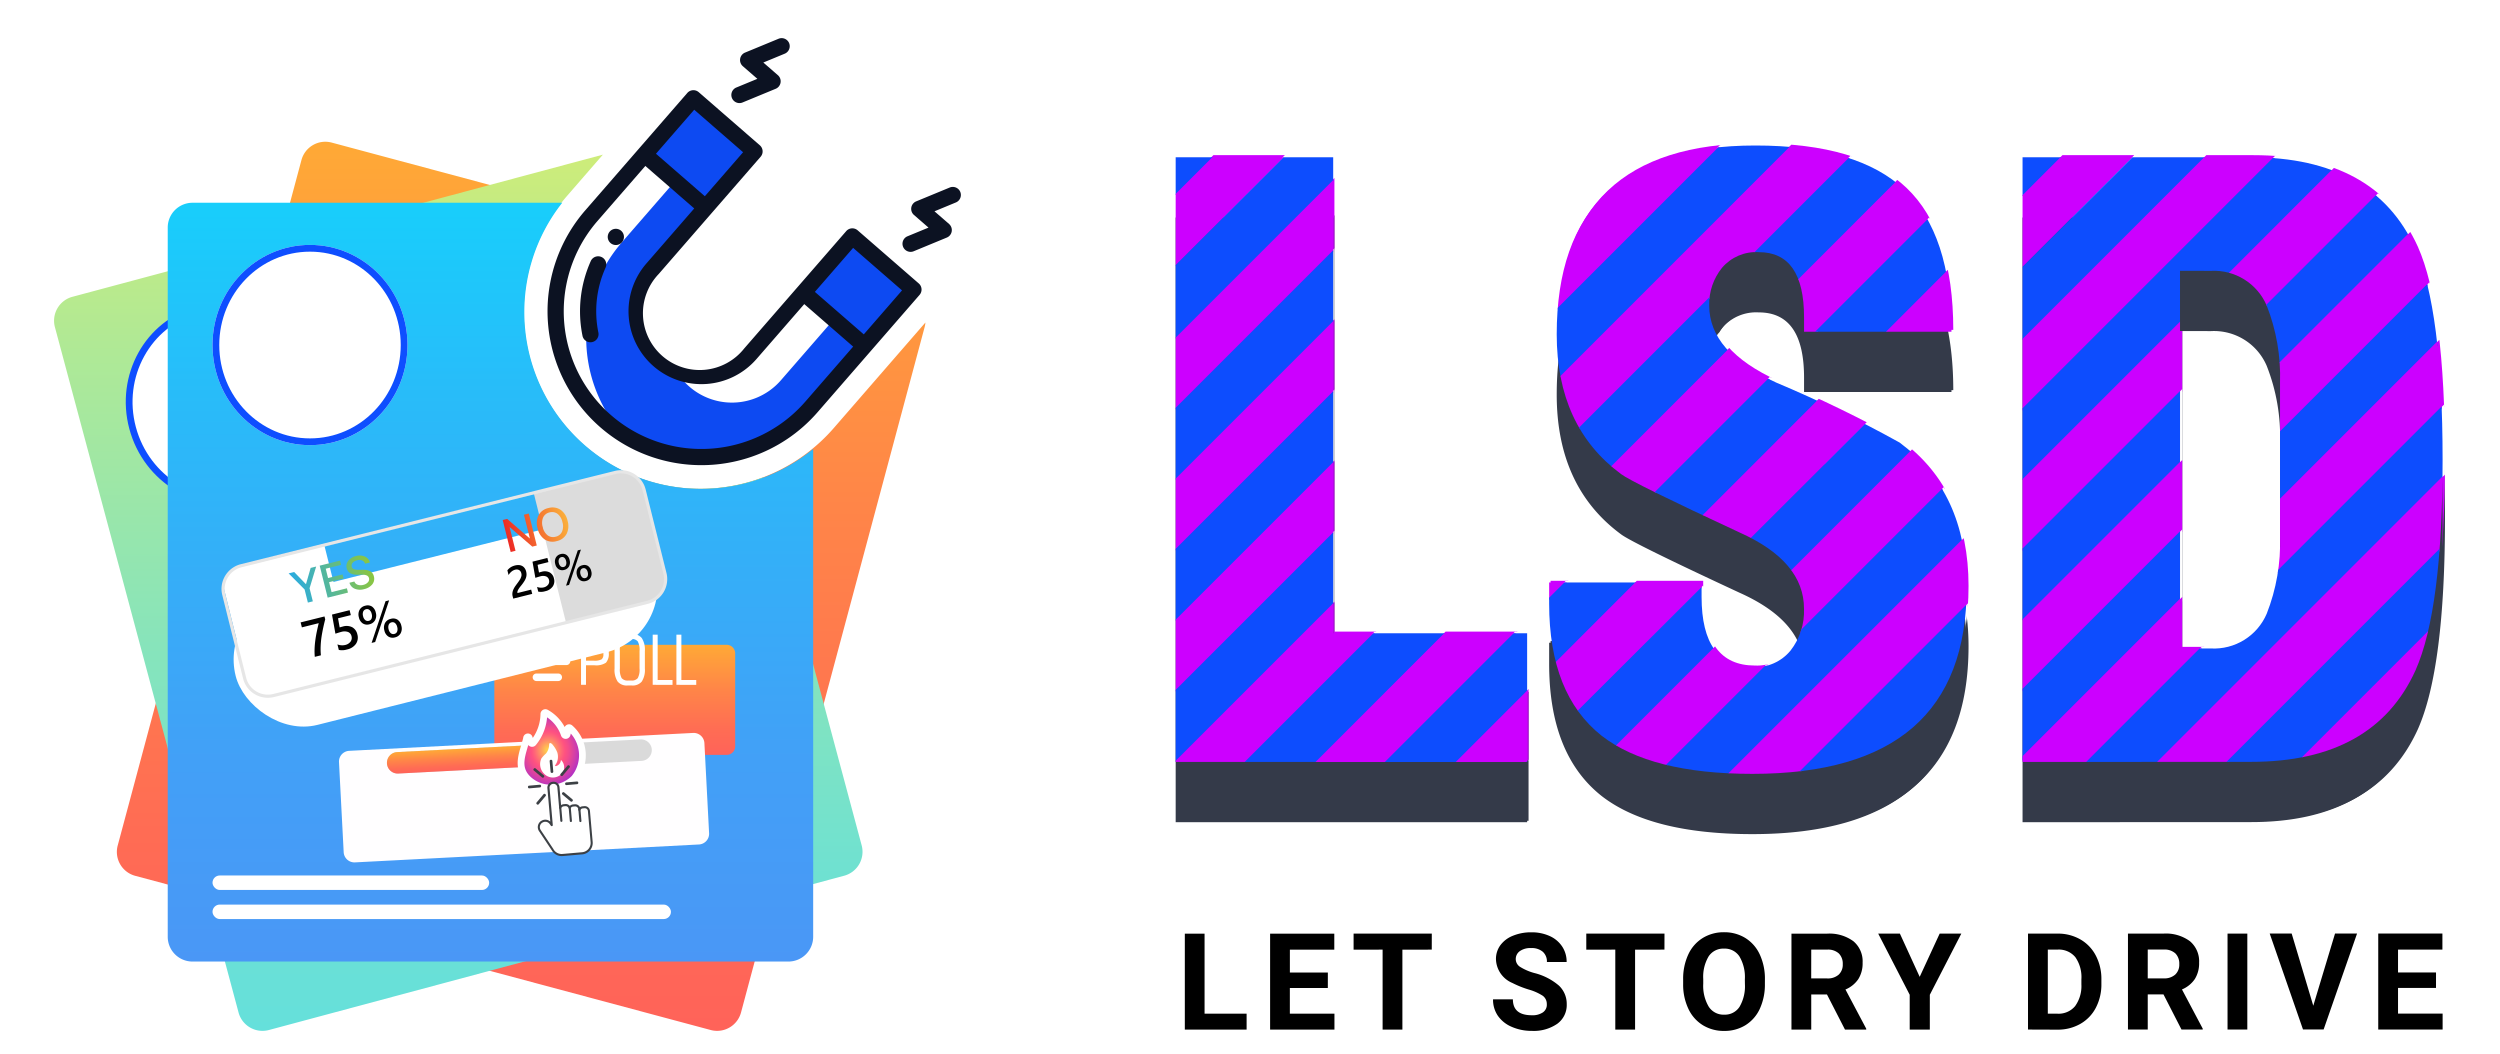 <svg xmlns="http://www.w3.org/2000/svg" xmlns:xlink="http://www.w3.org/1999/xlink" width="185" height="78" viewBox="0 0 185 78">
  <defs>
    <clipPath id="clip-path">
      <path id="Path_856" data-name="Path 856" d="M13.992-185.833v-44.793H25.661v35.257H40.027v9.536ZM71.457-217.7H60.541v-1.066q0-4.831-3.355-4.831a3.315,3.315,0,0,0-2.722,1.161,4.268,4.268,0,0,0-.949,2.792q0,3.45,4.956,5.709a93.374,93.374,0,0,1,9.159,4.454q4.956,3.7,4.956,10.728,0,13.8-15.872,13.8-7.528,0-11.167-2.823-3.89-3.074-3.89-9.787v-1.568H52.95v1.066q0,5.207,3.827,5.207a3.377,3.377,0,0,0,2.76-1.223,4.734,4.734,0,0,0,1-3.105q0-3.513-4.768-5.646-7.967-3.7-8.783-4.329-4.768-3.513-4.768-10.351,0-13.99,14.711-13.99,7.608,0,11.065,3.294T71.457-217.7ZM88.4-222.219v27.98h2.283a4.25,4.25,0,0,0,4.133-2.572,14.316,14.316,0,0,0,.987-5.709v-11.418a14.316,14.316,0,0,0-.987-5.709,4.25,4.25,0,0,0-4.133-2.572ZM76.727-185.833v-44.793H93.665q9.1,0,12.171,6.775,2.007,4.517,2.007,15.621t-2.007,15.621q-3.074,6.775-12.171,6.775Z" transform="translate(-13.992 231.504)" fill="#0c1222"/>
    </clipPath>
    <linearGradient id="linear-gradient" x1="0.5" x2="0.5" y2="1" gradientUnits="objectBoundingBox">
      <stop offset="0" stop-color="#ffa936"/>
      <stop offset="0.411" stop-color="#ff8548"/>
      <stop offset="0.778" stop-color="#ff6c54"/>
      <stop offset="1" stop-color="#ff6359"/>
    </linearGradient>
    <linearGradient id="linear-gradient-2" x1="0.5" x2="0.5" y2="1" gradientUnits="objectBoundingBox">
      <stop offset="0" stop-color="#cdec7a"/>
      <stop offset="0.216" stop-color="#b0e995"/>
      <stop offset="0.561" stop-color="#87e4bb"/>
      <stop offset="0.835" stop-color="#6ee1d2"/>
      <stop offset="1" stop-color="#65e0db"/>
    </linearGradient>
    <linearGradient id="linear-gradient-3" x1="0.5" x2="0.5" y2="1" gradientUnits="objectBoundingBox">
      <stop offset="0" stop-color="#18cefb"/>
      <stop offset="0.297" stop-color="#2bb9f9"/>
      <stop offset="0.734" stop-color="#42a0f7"/>
      <stop offset="1" stop-color="#4a97f6"/>
    </linearGradient>
    <filter id="Path_787" x="21.581" y="32.715" width="47.821" height="38.147" filterUnits="userSpaceOnUse">
      <feOffset dy="3" input="SourceAlpha"/>
      <feGaussianBlur stdDeviation="5" result="blur"/>
      <feFlood flood-opacity="0.161"/>
      <feComposite operator="in" in2="blur"/>
      <feComposite in="SourceGraphic"/>
    </filter>
    <filter id="Rectangle_40" x="1.157" y="22.496" width="63.511" height="47.433" filterUnits="userSpaceOnUse">
      <feOffset dy="3" input="SourceAlpha"/>
      <feGaussianBlur stdDeviation="5" result="blur-2"/>
      <feFlood flood-opacity="0.161"/>
      <feComposite operator="in" in2="blur-2"/>
      <feComposite in="SourceGraphic"/>
    </filter>
    <linearGradient id="linear-gradient-5" y1="0.5" x2="1" y2="0.5" gradientUnits="objectBoundingBox">
      <stop offset="0" stop-color="#29abe2"/>
      <stop offset="1" stop-color="#8cc63f"/>
    </linearGradient>
    <linearGradient id="linear-gradient-6" y1="0.5" x2="1" y2="0.5" gradientUnits="objectBoundingBox">
      <stop offset="0" stop-color="#ed2b24"/>
      <stop offset="1" stop-color="#fbb03b"/>
    </linearGradient>
    <filter id="Path_803" x="9.877" y="39.18" width="57.392" height="39.644" filterUnits="userSpaceOnUse">
      <feOffset dy="3" input="SourceAlpha"/>
      <feGaussianBlur stdDeviation="5" result="blur-3"/>
      <feFlood flood-opacity="0.161"/>
      <feComposite operator="in" in2="blur-3"/>
      <feComposite in="SourceGraphic"/>
    </filter>
    <radialGradient id="radial-gradient" cx="0.5" cy="0.5" r="0.5" gradientUnits="objectBoundingBox">
      <stop offset="0.051" stop-color="#ffcc4d"/>
      <stop offset="0.221" stop-color="#ff9863"/>
      <stop offset="0.403" stop-color="#ff6678"/>
      <stop offset="0.493" stop-color="#ff5280"/>
      <stop offset="0.608" stop-color="#f14c8c"/>
      <stop offset="0.823" stop-color="#cd3cad"/>
      <stop offset="1" stop-color="#aa2dcc"/>
    </radialGradient>
    <clipPath id="clip-path-2">
      <path id="Path_852" data-name="Path 852" d="M13.992-185.881v-44.745H25.648v35.22H40v9.526Zm57.4-31.836h-10.9v-1.065q0-4.826-3.352-4.825a3.311,3.311,0,0,0-2.719,1.159,4.264,4.264,0,0,0-.948,2.789q0,3.447,4.951,5.7a93.277,93.277,0,0,1,9.15,4.449q4.951,3.7,4.951,10.716Q72.525-185,56.669-185q-7.52,0-11.155-2.82-3.885-3.071-3.885-9.776v-1.567h11.28v1.065q0,5.2,3.823,5.2a3.374,3.374,0,0,0,2.757-1.222,4.73,4.73,0,0,0,1-3.1q0-3.509-4.763-5.64-7.959-3.7-8.774-4.324-4.763-3.509-4.763-10.34,0-13.975,14.7-13.975,7.6,0,11.054,3.29T71.4-217.717Zm16.921-4.512v27.95H90.6a4.246,4.246,0,0,0,4.128-2.569,14.3,14.3,0,0,0,.986-5.7v-11.406a14.3,14.3,0,0,0-.986-5.7,4.246,4.246,0,0,0-4.128-2.569ZM76.661-185.881v-44.745H93.581q9.087,0,12.158,6.768,2.005,4.512,2.005,15.6t-2.005,15.6q-3.071,6.768-12.158,6.768Z" transform="translate(-13.992 231.504)" fill="#0c1222"/>
    </clipPath>
    <clipPath id="clip-_185X78">
      <rect width="185" height="78"/>
    </clipPath>
  </defs>
  <g id="_185X78" data-name="185X78" clip-path="url(#clip-_185X78)">
    <g id="Group_297" data-name="Group 297" transform="translate(-14.256 -9.615)">
      <g id="Group_286" data-name="Group 286" transform="translate(101.334 20.219)">
        <path id="Path_849" data-name="Path 849" d="M13.992-185.833v-44.793H25.661v35.257H40.027v9.536ZM71.457-217.7H60.541v-1.066q0-4.831-3.355-4.831a3.315,3.315,0,0,0-2.722,1.161,4.268,4.268,0,0,0-.949,2.792q0,3.45,4.956,5.709a93.374,93.374,0,0,1,9.159,4.454q4.956,3.7,4.956,10.728,0,13.8-15.872,13.8-7.528,0-11.167-2.823-3.89-3.074-3.89-9.787v-1.568H52.95v1.066q0,5.207,3.827,5.207a3.377,3.377,0,0,0,2.76-1.223,4.734,4.734,0,0,0,1-3.105q0-3.513-4.768-5.646-7.967-3.7-8.783-4.329-4.768-3.513-4.768-10.351,0-13.99,14.711-13.99,7.608,0,11.065,3.294T71.457-217.7ZM88.4-222.219v27.98h2.283a4.25,4.25,0,0,0,4.133-2.572,14.316,14.316,0,0,0,.987-5.709v-11.418a14.316,14.316,0,0,0-.987-5.709,4.25,4.25,0,0,0-4.133-2.572ZM76.727-185.833v-44.793H93.665q9.1,0,12.171,6.775,2.007,4.517,2.007,15.621t-2.007,15.621q-3.074,6.775-12.171,6.775Z" transform="translate(-13.992 235.968)" fill="#343a49"/>
        <g id="Group_296" data-name="Group 296" transform="translate(0)">
          <g id="Mask_Group_5" data-name="Mask Group 5" transform="translate(0)" clip-path="url(#clip-path)">
            <rect id="Rectangle_83" data-name="Rectangle 83" width="154.42" height="3.764" transform="translate(-51.585 39.279) rotate(-45)" fill="#0d4dfe"/>
            <rect id="Rectangle_84" data-name="Rectangle 84" width="154.42" height="3.764" transform="translate(-48.96 41.903) rotate(-45)" fill="#c0f"/>
            <rect id="Rectangle_85" data-name="Rectangle 85" width="154.42" height="3.764" transform="translate(-46.262 44.602) rotate(-45)" fill="#fff"/>
            <rect id="Rectangle_86" data-name="Rectangle 86" width="154.42" height="3.764" transform="translate(-43.637 47.226) rotate(-45)" fill="#c0f"/>
            <path id="Path_854" data-name="Path 854" d="M0,0,154.559.139V3.9H.139Z" transform="translate(-41.136 49.925) rotate(-45)" fill="#fff"/>
            <rect id="Rectangle_87" data-name="Rectangle 87" width="154.42" height="3.764" transform="translate(-38.314 52.549) rotate(-45)" fill="#c0f"/>
            <rect id="Rectangle_88" data-name="Rectangle 88" width="154.42" height="3.764" transform="translate(-35.813 55.248) rotate(-45)" fill="#fff"/>
            <rect id="Rectangle_89" data-name="Rectangle 89" width="154.42" height="3.764" transform="translate(-33.188 57.872) rotate(-45)" fill="#c0f"/>
            <rect id="Rectangle_90" data-name="Rectangle 90" width="154.42" height="3.764" transform="translate(-30.687 60.571) rotate(-45)" fill="#fff"/>
            <rect id="Rectangle_91" data-name="Rectangle 91" width="154.42" height="3.764" transform="translate(-28.063 63.195) rotate(-45)" fill="#c0f"/>
            <rect id="Rectangle_92" data-name="Rectangle 92" width="154.42" height="3.764" transform="translate(-25.562 65.894) rotate(-45)" fill="#fff"/>
            <rect id="Rectangle_93" data-name="Rectangle 93" width="154.42" height="3.764" transform="translate(-22.937 68.518) rotate(-45)" fill="#c0f"/>
            <rect id="Rectangle_94" data-name="Rectangle 94" width="154.42" height="3.764" transform="translate(-20.436 71.217) rotate(-45)" fill="#fff"/>
            <rect id="Rectangle_95" data-name="Rectangle 95" width="154.42" height="3.764" transform="translate(-17.811 73.841) rotate(-45)" fill="#c0f"/>
            <rect id="Rectangle_96" data-name="Rectangle 96" width="154.42" height="3.764" transform="translate(-15.37 76.54) rotate(-45)" fill="#fff"/>
            <rect id="Rectangle_97" data-name="Rectangle 97" width="154.42" height="3.764" transform="translate(-12.745 79.164) rotate(-45)" fill="#c0f"/>
            <path id="Path_855" data-name="Path 855" d="M0,0,154.6.182V3.945H.182Z" transform="translate(-10.303 81.863) rotate(-45)" fill="#fff"/>
            <rect id="Rectangle_98" data-name="Rectangle 98" width="154.42" height="3.764" transform="translate(-7.422 84.487) rotate(-45)" fill="#c0f"/>
            <rect id="Rectangle_99" data-name="Rectangle 99" width="154.42" height="3.764" transform="translate(-4.981 87.186) rotate(-45)" fill="#fff"/>
            <rect id="Rectangle_100" data-name="Rectangle 100" width="154.42" height="3.764" transform="translate(-2.356 89.81) rotate(-45)" fill="#c0f"/>
            <rect id="Rectangle_101" data-name="Rectangle 101" width="154.42" height="3.764" transform="translate(-0.171 92.765) rotate(-45)" fill="#fff"/>
            <rect id="Rectangle_102" data-name="Rectangle 102" width="154.42" height="3.764" transform="translate(2.711 95.133) rotate(-45)" fill="#c0f"/>
            <rect id="Rectangle_103" data-name="Rectangle 103" width="154.42" height="3.764" transform="translate(5.152 97.831) rotate(-45)" fill="#fff"/>
            <rect id="Rectangle_104" data-name="Rectangle 104" width="154.42" height="3.764" transform="translate(7.52 100.456) rotate(-45)" fill="#c0f"/>
            <rect id="Rectangle_105" data-name="Rectangle 105" width="154.42" height="3.764" transform="translate(9.961 103.154) rotate(-45)" fill="#fff"/>
            <rect id="Rectangle_106" data-name="Rectangle 106" width="154.42" height="3.764" transform="translate(12.586 105.779) rotate(-45)" fill="#c0f"/>
            <rect id="Rectangle_107" data-name="Rectangle 107" width="154.42" height="3.764" transform="translate(-62.231 28.633) rotate(-45)" fill="#0d4dfe"/>
            <rect id="Rectangle_108" data-name="Rectangle 108" width="154.42" height="3.764" transform="translate(-59.606 31.257) rotate(-45)" fill="#c0f"/>
            <rect id="Rectangle_109" data-name="Rectangle 109" width="154.42" height="3.764" transform="translate(-56.908 33.956) rotate(-45)" fill="#0d4dfe"/>
            <rect id="Rectangle_110" data-name="Rectangle 110" width="154.42" height="3.764" transform="translate(-54.283 36.58) rotate(-45)" fill="#c0f"/>
            <rect id="Rectangle_111" data-name="Rectangle 111" width="154.42" height="3.764" transform="translate(15.028 108.477) rotate(-45)" fill="#fff"/>
            <rect id="Rectangle_112" data-name="Rectangle 112" width="154.42" height="3.764" transform="translate(17.652 111.102) rotate(-45)" fill="#c0f"/>
            <rect id="Rectangle_113" data-name="Rectangle 113" width="154.42" height="3.764" transform="translate(20.094 113.8) rotate(-45)" fill="#0d4dfe"/>
            <rect id="Rectangle_114" data-name="Rectangle 114" width="154.42" height="3.764" transform="translate(22.719 116.425) rotate(-45)" fill="#c0f"/>
            <rect id="Rectangle_115" data-name="Rectangle 115" width="154.42" height="3.764" transform="translate(25.417 119.123) rotate(-45)" fill="#0d4dfe"/>
            <rect id="Rectangle_116" data-name="Rectangle 116" width="154.42" height="3.764" transform="translate(28.042 121.748) rotate(-45)" fill="#c0f"/>
            <rect id="Rectangle_117" data-name="Rectangle 117" width="154.42" height="3.764" transform="translate(30.74 124.446) rotate(-45)" fill="#0d4dfe"/>
            <rect id="Rectangle_118" data-name="Rectangle 118" width="154.42" height="3.764" transform="translate(33.365 127.071) rotate(-45)" fill="#c0f"/>
          </g>
          <path id="Path_857" data-name="Path 857" d="M4-22.8H7.116v1.177H2.539V-28.73H4Zm9.131-1.9H10.322v1.9h3.3v1.177H8.856V-28.73h4.757v1.187H10.322v1.695h2.813Zm7.7-2.843H18.656v5.925H17.191v-5.925H15.042V-28.73h5.793Zm8.522,4.059a.752.752,0,0,0-.293-.637,3.844,3.844,0,0,0-1.055-.469,7.479,7.479,0,0,1-1.206-.486A1.971,1.971,0,0,1,25.59-26.84a1.717,1.717,0,0,1,.325-1.028,2.119,2.119,0,0,1,.933-.706,3.512,3.512,0,0,1,1.365-.254,3.2,3.2,0,0,1,1.358.276,2.162,2.162,0,0,1,.926.779,2.039,2.039,0,0,1,.33,1.143H29.361a.959.959,0,0,0-.308-.76,1.265,1.265,0,0,0-.865-.271,1.351,1.351,0,0,0-.835.227.716.716,0,0,0-.3.6.686.686,0,0,0,.349.581,3.946,3.946,0,0,0,1.028.44,4.443,4.443,0,0,1,1.822.933,1.858,1.858,0,0,1,.571,1.387,1.711,1.711,0,0,1-.7,1.448,3.058,3.058,0,0,1-1.881.525,3.631,3.631,0,0,1-1.495-.3,2.365,2.365,0,0,1-1.028-.823,2.108,2.108,0,0,1-.354-1.211h1.47q0,1.177,1.407,1.177a1.368,1.368,0,0,0,.816-.212A.691.691,0,0,0,29.356-23.485Zm8.715-4.059H35.893v5.925H34.428v-5.925H32.279V-28.73h5.793Zm7.441,2.53a4.293,4.293,0,0,1-.371,1.841,2.8,2.8,0,0,1-1.062,1.221,2.939,2.939,0,0,1-1.585.43,2.959,2.959,0,0,1-1.578-.425,2.823,2.823,0,0,1-1.075-1.214,4.17,4.17,0,0,1-.386-1.815v-.352a4.271,4.271,0,0,1,.379-1.849A2.819,2.819,0,0,1,40.9-28.4a2.942,2.942,0,0,1,1.58-.427,2.942,2.942,0,0,1,1.58.427,2.818,2.818,0,0,1,1.07,1.226,4.259,4.259,0,0,1,.379,1.844Zm-1.485-.322a2.993,2.993,0,0,0-.4-1.7,1.305,1.305,0,0,0-1.143-.581,1.306,1.306,0,0,0-1.138.574,2.959,2.959,0,0,0-.405,1.683v.347a3.03,3.03,0,0,0,.4,1.69,1.3,1.3,0,0,0,1.153.6,1.29,1.29,0,0,0,1.133-.579,3.013,3.013,0,0,0,.4-1.688Zm6.083,1.114H48.943v2.6H47.477V-28.73H50.12a2.987,2.987,0,0,1,1.944.562,1.939,1.939,0,0,1,.684,1.587,2.188,2.188,0,0,1-.315,1.214,2.149,2.149,0,0,1-.955.774l1.539,2.906v.068H51.444Zm-1.167-1.187h1.182a1.21,1.21,0,0,0,.855-.281,1,1,0,0,0,.3-.774A1.075,1.075,0,0,0,51-27.255a1.187,1.187,0,0,0-.877-.288H48.943Zm8.037-.117,1.48-3.2h1.6L57.727-24.2v2.579h-1.49V-24.2L53.9-28.73h1.607ZM65-21.619V-28.73h2.188a3.323,3.323,0,0,1,1.678.423,2.946,2.946,0,0,1,1.155,1.2,3.706,3.706,0,0,1,.415,1.771v.327a3.717,3.717,0,0,1-.408,1.763,2.921,2.921,0,0,1-1.15,1.2,3.348,3.348,0,0,1-1.675.43Zm1.465-5.925V-22.8h.708a1.591,1.591,0,0,0,1.314-.562,2.538,2.538,0,0,0,.464-1.607v-.376a2.579,2.579,0,0,0-.449-1.644,1.586,1.586,0,0,0-1.314-.559Zm8.569,3.321H73.87v2.6H72.4V-28.73h2.642a2.987,2.987,0,0,1,1.944.562,1.939,1.939,0,0,1,.684,1.587,2.188,2.188,0,0,1-.315,1.214,2.149,2.149,0,0,1-.955.774l1.539,2.906v.068H76.37ZM73.87-25.409h1.182a1.21,1.21,0,0,0,.855-.281,1,1,0,0,0,.3-.774,1.075,1.075,0,0,0-.286-.791,1.188,1.188,0,0,0-.877-.288H73.87Zm7.377,3.79H79.781V-28.73h1.465Zm4.886-1.763,1.612-5.348h1.631L86.9-21.619H85.371L82.9-28.73h1.627ZM95.224-24.7H92.411v1.9h3.3v1.177H90.945V-28.73H95.7v1.187H92.411v1.695h2.813Z" transform="translate(-2.539 87.112)" fill="#fff"/>
        </g>
      </g>
      <g id="Group_294" data-name="Group 294" transform="translate(18.256 10.615)">
        <g id="Group_288" data-name="Group 288" transform="translate(0 0)">
          <path id="Subtraction_9" data-name="Subtraction 9" d="M44.415,65.794a1.839,1.839,0,0,1-.475-.063L1.358,54.322a1.832,1.832,0,0,1-1.3-2.243L13.654,1.358A1.83,1.83,0,0,1,15.9.063L32.826,4.6A13.112,13.112,0,0,0,34.6,22.48l.006.005h0a13.052,13.052,0,0,0,8.563,3.2h0a13.073,13.073,0,0,0,9.879-4.5l6.781-7.809a1.852,1.852,0,0,1-.058.337L46.183,64.436A1.834,1.834,0,0,1,44.415,65.794Z" transform="translate(4.652 9.49)" fill="url(#linear-gradient)"/>
          <g id="Ellipse_2" data-name="Ellipse 2" transform="matrix(0.966, 0.259, -0.259, 0.966, 21.235, 12.935)" fill="#fff" stroke="#0e4eff" stroke-width="3">
            <ellipse cx="7.162" cy="7.443" rx="7.162" ry="7.443" stroke="none"/>
            <ellipse cx="7.162" cy="7.443" rx="5.662" ry="5.943" fill="none"/>
          </g>
          <rect id="Rectangle_2" data-name="Rectangle 2" width="20.503" height="1.966" rx="0.983" transform="matrix(0.966, 0.259, -0.259, 0.966, 10.331, 53.629)" fill="#e1e1e1"/>
          <rect id="Rectangle_3" data-name="Rectangle 3" width="33.985" height="1.966" rx="0.983" transform="matrix(0.966, 0.259, -0.259, 0.966, 9.386, 57.156)" fill="#e1e1e1"/>
          <path id="Subtraction_7" data-name="Subtraction 7" d="M15.421,64.84h0a1.833,1.833,0,0,1-1.768-1.358L.063,12.762a1.834,1.834,0,0,1,1.3-2.244L40.613,0,37.962,3.053a13.12,13.12,0,0,0,1.29,18.473l0,0,0,0h0a13.051,13.051,0,0,0,8.563,3.2h0a13.1,13.1,0,0,0,4.65-.849l7.3,27.241a1.834,1.834,0,0,1-1.3,2.243L15.9,64.777A1.839,1.839,0,0,1,15.421,64.84Z" transform="translate(0 10.444)" fill="url(#linear-gradient-2)"/>
          <g id="Path_861" data-name="Path 861" transform="matrix(0.966, -0.259, 0.259, 0.966, 3.644, 23.548)" fill="#fff">
            <path d="M 7.162 14.636 C 3.351 14.636 0.25 11.409 0.25 7.443 C 0.25 3.477 3.351 0.25 7.162 0.25 C 10.973 0.25 14.074 3.477 14.074 7.443 C 14.074 11.409 10.973 14.636 7.162 14.636 Z" stroke="none"/>
            <path d="M 7.162 0.5 C 3.489 0.5 0.5 3.615 0.5 7.443 C 0.5 11.271 3.489 14.386 7.162 14.386 C 10.836 14.386 13.824 11.271 13.824 7.443 C 13.824 3.615 10.836 0.5 7.162 0.5 M 7.162 4.76837158203125e-06 C 11.118 4.76837158203125e-06 14.324 3.332 14.324 7.443 C 14.324 11.554 11.118 14.886 7.162 14.886 C 3.207 14.886 -3.814697265625e-06 11.554 -3.814697265625e-06 7.443 C -3.814697265625e-06 3.332 3.207 4.76837158203125e-06 7.162 4.76837158203125e-06 Z" stroke="none" fill="#0e4eff"/>
          </g>
          <rect id="Rectangle_2-2" data-name="Rectangle 2" width="20.503" height="1.966" rx="0.983" transform="matrix(0.966, -0.259, 0.259, 0.966, 14.548, 64.243)" fill="#e1e1e1"/>
          <rect id="Rectangle_3-2" data-name="Rectangle 3" width="33.985" height="1.966" rx="0.983" transform="matrix(0.966, -0.259, 0.259, 0.966, 15.493, 67.77)" fill="#e1e1e1"/>
          <path id="Subtraction_8" data-name="Subtraction 8" d="M45.935,56.151H1.832A1.834,1.834,0,0,1,0,54.319V1.832A1.834,1.834,0,0,1,1.832,0H29.193a13.076,13.076,0,0,0,1.7,17.968h0a13.1,13.1,0,0,0,16.87.249v36.1A1.834,1.834,0,0,1,45.935,56.151Z" transform="translate(8.412 14.004)" fill="url(#linear-gradient-3)"/>
          <g id="Ellipse_2-2" data-name="Ellipse 2" transform="translate(11.726 17.123)" fill="#fff" stroke="#0e4eff" stroke-width="0.5">
            <ellipse cx="7.214" cy="7.409" rx="7.214" ry="7.409" stroke="none"/>
            <ellipse cx="7.214" cy="7.409" rx="6.964" ry="7.159" fill="none"/>
          </g>
          <rect id="Rectangle_2-3" data-name="Rectangle 2" width="20.472" height="1.071" rx="0.535" transform="translate(11.726 63.786)" fill="#fff"/>
          <rect id="Rectangle_3-3" data-name="Rectangle 3" width="33.924" height="1.071" rx="0.535" transform="translate(11.726 65.939)" fill="#fff"/>
          <g id="magnet" transform="translate(51.972 0) rotate(41)">
            <path id="Path_1" data-name="Path 1" d="M9.29,16.677A10.79,10.79,0,0,0,18.579,5.993V0h-3V5.993A4.795,4.795,0,0,1,9.29,10.548,4.795,4.795,0,0,1,3,5.993V0H0V5.993A10.79,10.79,0,0,0,9.29,16.677Z" transform="translate(3.596 13.305)" fill="#0d4af2"/>
            <g id="Group_4" data-name="Group 4" transform="translate(0.662 7.786)">
              <rect id="Rectangle_4" data-name="Rectangle 4" width="5.85" height="5.607" transform="translate(15.601 0)" fill="#0d4af2"/>
              <rect id="Rectangle_5" data-name="Rectangle 5" width="5.85" height="5.607" transform="translate(0 0)" fill="#0d4af2"/>
            </g>
            <path id="Path_2" data-name="Path 2" d="M1.2.6a.6.6,0,1,0-.6.6A.6.6,0,0,0,1.2.6Z" transform="translate(2.397 18.699)" fill="#0c1222"/>
            <path id="Path_3" data-name="Path 3" d="M0,.6V12.106a11.387,11.387,0,0,0,22.774,0V.6a.6.6,0,0,0-.6-.6H16.182a.6.6,0,0,0-.6.6V12.106a4.2,4.2,0,1,1-8.391,0V.6a.6.6,0,0,0-.6-.6H.6A.6.6,0,0,0,0,.6ZM21.576,5.514H16.781V1.2h4.795ZM11.387,17.5a5.4,5.4,0,0,0,5.394-5.394V6.712h4.795v5.394a10.188,10.188,0,0,1-20.377,0V6.712H5.993v5.394A5.392,5.392,0,0,0,11.387,17.5ZM5.993,1.2V5.514H1.2V1.2Z" transform="translate(0 7.192)" fill="#0c1222"/>
            <path id="Path_4" data-name="Path 4" d="M1.174.43a.6.6,0,0,0-1.15.34,9.073,9.073,0,0,0,3.2,4.619.6.6,0,0,0,.725-.954A7.866,7.866,0,0,1,1.174.43Z" transform="translate(2.739 21.072)" fill="#0c1222"/>
            <path id="Path_5" data-name="Path 5" d="M2.066.063a.6.6,0,0,0-.8.268l-1.2,2.4A.6.6,0,0,0,.6,3.6H2.027l-.765,1.53a.6.6,0,0,0,1.072.536l1.2-2.4A.6.6,0,0,0,3,2.4H1.569L2.334.868A.6.6,0,0,0,2.066.063Z" transform="translate(1.199 0)" fill="#0c1222"/>
            <path id="Path_6" data-name="Path 6" d="M2.066.063a.6.6,0,0,0-.8.268l-1.2,2.4A.6.6,0,0,0,.6,3.6H2.027l-.765,1.53a.6.6,0,0,0,1.072.536l1.2-2.4A.6.6,0,0,0,3,2.4H1.569L2.334.868A.6.6,0,0,0,2.066.063Z" transform="translate(17.98 0)" fill="#0c1222"/>
          </g>
        </g>
        <g id="Group_289" data-name="Group 289" transform="translate(32.581 43.715)">
          <g transform="matrix(1, 0, 0, 1, -36.58, -44.71)" filter="url(#Path_787)">
            <path id="Path_787-2" data-name="Path 787" d="M110.1,679.807H93.543a.635.635,0,0,1-.633-.633v-6.881a.635.635,0,0,1,.633-.633H110.1a.635.635,0,0,1,.633.633v6.881A.634.634,0,0,1,110.1,679.807Z" transform="translate(-56.33 -626.95)" fill="url(#linear-gradient)"/>
          </g>
          <path id="Path_788" data-name="Path 788" d="M141.9,720.593a.983.983,0,0,1-.208.728,1.309,1.309,0,0,1-.848.192h-.63v1.445h-.368v-3.713h1a1.3,1.3,0,0,1,.848.194.986.986,0,0,1,.208.729Zm-1.11-1h-.575v1.578h.575a1.084,1.084,0,0,0,.581-.1.453.453,0,0,0,.129-.375v-.635a.456.456,0,0,0-.122-.37A1.1,1.1,0,0,0,140.793,719.592Zm2.818-.393a.87.87,0,0,1,.735.3,1.6,1.6,0,0,1,.228.965v1.29a1.582,1.582,0,0,1-.228.96.873.873,0,0,1-.735.293h-.318a.873.873,0,0,1-.737-.293,1.589,1.589,0,0,1-.226-.96v-1.29a1.607,1.607,0,0,1,.226-.965.87.87,0,0,1,.737-.3Zm-.047.368h-.225a.567.567,0,0,0-.484.179,1.319,1.319,0,0,0-.131.714v1.29a1.311,1.311,0,0,0,.131.711.565.565,0,0,0,.484.179h.225a.567.567,0,0,0,.484-.179,1.311,1.311,0,0,0,.131-.711v-1.29a1.32,1.32,0,0,0-.131-.714A.567.567,0,0,0,143.563,719.568Zm1.588,3.391v-3.713h.368V722.6h1.1v.363Zm1.755,0v-3.713h.368V722.6h1.1v.363Zm-10.358-.28h1.615a.278.278,0,0,0,0-.556h-1.615a.278.278,0,0,0,0,.556Zm1.112-2.852h-1.113a.278.278,0,1,0,0,.556h1.113a.278.278,0,1,0,0-.556Zm1.113,1.113h-2.225a.278.278,0,1,0,0,.556h2.225a.278.278,0,1,0,0-.556Z" transform="translate(-133.431 -716.997)" fill="#fff"/>
        </g>
        <g id="Group_290" data-name="Group 290" transform="translate(11.992 41.205) rotate(-14)">
          <g transform="matrix(0.97, 0.24, -0.24, 0.97, -5.31, -44.82)" filter="url(#Rectangle_40)">
            <rect id="Rectangle_40-2" data-name="Rectangle 40" width="32.049" height="9.976" rx="4.988" transform="translate(16.16 42.25) rotate(-14)" fill="#fff"/>
          </g>
          <g id="Group_266" data-name="Group 266" transform="translate(0 0)">
            <path id="Path_826" data-name="Path 826" d="M7.984,0V9.9H1.647A1.766,1.766,0,0,1,0,8.768V1.132A1.767,1.767,0,0,1,1.647,0H7.984Z" transform="translate(0.236 0.117)" fill="#fff"/>
            <path id="Path_827" data-name="Path 827" d="M7.984,1.766V8.134A1.766,1.766,0,0,1,6.219,9.9H0V0H6.219A1.766,1.766,0,0,1,7.984,1.766Z" transform="translate(24.189 0.117)" fill="#dcdcdc"/>
            <path id="Path_828" data-name="Path 828" d="M30.407,10.135H1.883A1.9,1.9,0,0,1,.126,8.928,1.857,1.857,0,0,1,0,8.252V1.883a1.861,1.861,0,0,1,.126-.677A1.894,1.894,0,0,1,1.883,0H30.407A1.885,1.885,0,0,1,32.29,1.883V8.252A1.885,1.885,0,0,1,30.407,10.135ZM1.883.235A1.658,1.658,0,0,0,.345,1.291a1.625,1.625,0,0,0-.11.592V8.251a1.628,1.628,0,0,0,.11.591A1.657,1.657,0,0,0,1.883,9.9H30.407a1.649,1.649,0,0,0,1.647-1.647V1.883A1.649,1.649,0,0,0,30.407.236H1.883Z" transform="translate(0 0)" fill="#e6e6e6"/>
            <g id="Group_262" data-name="Group 262" transform="translate(5.137 5.211)">
              <g id="Group_261" data-name="Group 261" transform="translate(0 0)">
                <path id="Path_863" data-name="Path 863" d="M1.82.26Q1.649.574,1.5.881T1.222,1.5q-.124.31-.215.624a4.944,4.944,0,0,0-.141.643H.4a4.691,4.691,0,0,1,.13-.584q.085-.292.2-.583t.256-.586q.142-.295.3-.595H0V.04H1.82ZM2.248,2.7V2.278a.964.964,0,0,0,.543.181.673.673,0,0,0,.447-.142.467.467,0,0,0,.169-.377.426.426,0,0,0-.172-.361.809.809,0,0,0-.493-.129q-.11,0-.447.023L2.392.04H3.734V.416H2.759L2.713,1.1q.131-.008.238-.008a.941.941,0,0,1,.67.222.794.794,0,0,1,.237.608.831.831,0,0,1-.271.649,1.07,1.07,0,0,1-.744.244A1.231,1.231,0,0,1,2.248,2.7ZM4.9,1.408a.6.6,0,0,1-.46-.185A.7.7,0,0,1,4.273.728.751.751,0,0,1,4.455.195.636.636,0,0,1,4.944,0a.594.594,0,0,1,.463.181.726.726,0,0,1,.164.507.735.735,0,0,1-.184.523A.631.631,0,0,1,4.9,1.408ZM4.931.266a.292.292,0,0,0-.246.12.535.535,0,0,0-.09.329.51.51,0,0,0,.088.319.29.29,0,0,0,.242.114.283.283,0,0,0,.241-.119A.547.547,0,0,0,5.254.7.518.518,0,0,0,5.167.38.281.281,0,0,0,4.931.266ZM6.749.04,5,2.784H4.729L6.475.04ZM6.5,2.806a.6.6,0,0,1-.46-.185.7.7,0,0,1-.171-.495.751.751,0,0,1,.181-.533A.636.636,0,0,1,6.544,1.4a.594.594,0,0,1,.463.181.726.726,0,0,1,.164.507.735.735,0,0,1-.184.523A.631.631,0,0,1,6.5,2.806ZM6.53,1.664a.292.292,0,0,0-.246.12.535.535,0,0,0-.09.329.51.51,0,0,0,.088.319.29.29,0,0,0,.242.114.283.283,0,0,0,.241-.119.547.547,0,0,0,.087-.33.518.518,0,0,0-.086-.319A.281.281,0,0,0,6.53,1.664Z" transform="translate(0)"/>
              </g>
            </g>
            <g id="Group_264" data-name="Group 264" transform="translate(20.827 5.002)">
              <g id="Group_263" data-name="Group 263" transform="translate(0 0)">
                <path id="Path_862" data-name="Path 862" d="M1.449,2.347H0V2.169a.671.671,0,0,1,.031-.205.831.831,0,0,1,.082-.18,1,1,0,0,1,.121-.159Q.3,1.549.382,1.479t.161-.135Q.625,1.278.7,1.212t.135-.123a.822.822,0,0,0,.1-.125A.565.565,0,0,0,1.011.828.484.484,0,0,0,1.035.673a.419.419,0,0,0-.028-.16A.311.311,0,0,0,.928.4.337.337,0,0,0,.808.329.471.471,0,0,0,.657.306.7.7,0,0,0,.369.372a.986.986,0,0,0-.282.2V.211A1.178,1.178,0,0,1,.23.118.977.977,0,0,1,.38.052.923.923,0,0,1,.543.013,1.22,1.22,0,0,1,.725,0a.919.919,0,0,1,.283.041.6.6,0,0,1,.217.121.531.531,0,0,1,.139.2.714.714,0,0,1,.049.274.851.851,0,0,1-.035.252.815.815,0,0,1-.1.208,1.082,1.082,0,0,1-.154.184q-.09.087-.2.179Q.832,1.533.74,1.6t-.167.14a.782.782,0,0,0-.12.137.245.245,0,0,0-.046.138v.008H1.449Zm.473-.053V1.935a.817.817,0,0,0,.46.153.57.57,0,0,0,.378-.12.4.4,0,0,0,.143-.32.361.361,0,0,0-.146-.306.686.686,0,0,0-.418-.109q-.093,0-.378.019L2.045.039H3.181V.357H2.355L2.317.935q.111-.006.2-.006a.8.8,0,0,1,.568.188.673.673,0,0,1,.2.515.7.7,0,0,1-.229.55.907.907,0,0,1-.63.207A1.043,1.043,0,0,1,1.922,2.294ZM4.173,1.2a.5.5,0,0,1-.39-.157A.594.594,0,0,1,3.639.621.636.636,0,0,1,3.792.17.539.539,0,0,1,4.207,0,.5.5,0,0,1,4.6.158a.616.616,0,0,1,.139.43.622.622,0,0,1-.156.444A.535.535,0,0,1,4.173,1.2ZM4.2.23a.247.247,0,0,0-.208.1A.453.453,0,0,0,3.911.61a.432.432,0,0,0,.075.27.246.246,0,0,0,.205.1.24.24,0,0,0,.2-.1A.463.463,0,0,0,4.469.6.439.439,0,0,0,4.4.327.238.238,0,0,0,4.2.23ZM5.736.039,4.255,2.364h-.23L5.5.039ZM5.529,2.383a.5.5,0,0,1-.39-.157.594.594,0,0,1-.145-.419.636.636,0,0,1,.154-.452.539.539,0,0,1,.415-.165.5.5,0,0,1,.392.153.616.616,0,0,1,.139.43.622.622,0,0,1-.156.444A.535.535,0,0,1,5.529,2.383Zm.023-.968a.247.247,0,0,0-.208.1.453.453,0,0,0-.076.279.432.432,0,0,0,.075.27.246.246,0,0,0,.205.1.24.24,0,0,0,.2-.1.463.463,0,0,0,.074-.279.439.439,0,0,0-.073-.27A.238.238,0,0,0,5.551,1.415Z" transform="translate(0)"/>
              </g>
            </g>
            <path id="Path_829" data-name="Path 829" d="M1.238,2.48H.859v-1L0,.04H.423l.622,1.077h.012L1.679.04H2.1L1.237,1.481v1Zm2.679-.328v.328H2.368V.04H3.917V.367H2.747V1.08H3.854v.314H2.747v.758ZM4.2,1.8h.374a.394.394,0,0,0,.181.291.7.7,0,0,0,.4.11.637.637,0,0,0,.38-.107.321.321,0,0,0,.15-.271.29.29,0,0,0-.107-.232.847.847,0,0,0-.343-.148l-.316-.076a1.029,1.029,0,0,1-.5-.242A.564.564,0,0,1,4.262.71.626.626,0,0,1,4.51.2,1,1,0,0,1,5.15,0a.969.969,0,0,1,.629.2A.653.653,0,0,1,6.031.71H5.662A.387.387,0,0,0,5.506.424a.584.584,0,0,0-.361-.1.587.587,0,0,0-.358.1A.313.313,0,0,0,4.65.684a.258.258,0,0,0,.1.211.918.918,0,0,0,.34.141l.269.066A1.164,1.164,0,0,1,5.9,1.35a.567.567,0,0,1,.167.429.655.655,0,0,1-.253.542,1.082,1.082,0,0,1-.688.2,1.049,1.049,0,0,1-.66-.2A.673.673,0,0,1,4.2,1.8Z" transform="translate(5.153 1.478)" fill="url(#linear-gradient-5)"/>
            <path id="Path_830" data-name="Path 830" d="M.369,2.481H0V.041H.343l1.265,1.8h.013V.041h.369V2.481H1.649L.384.684H.369ZM3.5,0a1.072,1.072,0,0,1,.835.34,1.32,1.32,0,0,1,.309.922,1.318,1.318,0,0,1-.308.921,1.071,1.071,0,0,1-.836.339,1.073,1.073,0,0,1-.836-.339,1.318,1.318,0,0,1-.308-.921A1.321,1.321,0,0,1,2.66.34,1.07,1.07,0,0,1,3.5,0Zm0,.333a.674.674,0,0,0-.552.25,1.042,1.042,0,0,0-.2.678,1.04,1.04,0,0,0,.2.677.676.676,0,0,0,.552.25.673.673,0,0,0,.551-.25,1.039,1.039,0,0,0,.2-.677,1.044,1.044,0,0,0-.2-.678A.674.674,0,0,0,3.5.333Z" transform="translate(21.479 1.477)" fill="url(#linear-gradient-6)"/>
          </g>
        </g>
        <g id="Group_291" data-name="Group 291" transform="matrix(0.999, -0.052, 0.052, 0.999, 20.877, 51.593)">
          <g transform="matrix(1, 0.05, -0.05, 1, -22.09, -53.82)" filter="url(#Path_803)">
            <path id="Path_803-2" data-name="Path 803" d="M26.207,8.242H.791A.794.794,0,0,1,0,7.451V.791A.794.794,0,0,1,.791,0H26.207A.794.794,0,0,1,27,.791V7.45A.793.793,0,0,1,26.207,8.242Z" transform="matrix(1, -0.05, 0.05, 1, 24.88, 52.59)" fill="#fffeff"/>
          </g>
          <path id="Path_804" data-name="Path 804" d="M18.823,1.589H.794A.8.8,0,0,1,0,.794H0A.8.8,0,0,1,.794,0H18.823a.8.8,0,0,1,.794.794h0A.8.8,0,0,1,18.823,1.589Z" transform="translate(3.55 3.291)" fill="#dadada"/>
          <path id="Path_805" data-name="Path 805" d="M11.864,0H.794a.794.794,0,0,0,0,1.589h11.07Z" transform="translate(3.55 3.291)" fill="url(#linear-gradient)"/>
          <path id="Path_815" data-name="Path 815" d="M3.572,1.323a.941.941,0,0,1-.055.369A.112.112,0,0,1,3.3,1.679,2.906,2.906,0,0,0,2.04.012a.113.113,0,0,0-.164.1A3.439,3.439,0,0,1,.988,2.186a.113.113,0,0,1-.2-.054,1.679,1.679,0,0,0-.083-.309.1.1,0,0,0-.2.007C.194,2.905-.46,3.926.512,4.9a2.45,2.45,0,0,0,3.367.059,2.686,2.686,0,0,0-.114-3.716A.11.11,0,0,0,3.572,1.323Z" transform="translate(13.453 0.943)" stroke="#fff" stroke-width="0.5" fill="url(#radial-gradient)"/>
          <path id="Path_816" data-name="Path 816" d="M.784.014C.743.044.751.118.742.162A1.068,1.068,0,0,1,.48.756a2.256,2.256,0,0,0-.353.337A1,1,0,0,0,.284,2.266a.9.9,0,0,0,1.342-.02.744.744,0,0,0-.062-.955.191.191,0,0,0-.017.061.487.487,0,0,1-.355.366c-.034.01-.087.006-.09-.026a.055.055,0,0,1,.013-.033,1.059,1.059,0,0,0,.2-.951A1.979,1.979,0,0,0,1.032.169C1,.117.9-.016.81,0A.087.087,0,0,0,.784.014Z" transform="translate(14.855 3.213)" fill="#fff"/>
        </g>
        <g id="Group_292" data-name="Group 292" transform="matrix(0.996, -0.087, 0.087, 0.996, 34.907, 55.387)">
          <g id="Group_284" data-name="Group 284" transform="translate(0 0)">
            <path id="Path_833" data-name="Path 833" d="M.113.976H.092A.092.092,0,0,1,0,.885V.092A.092.092,0,0,1,.092,0H.113A.092.092,0,0,1,.2.092V.885A.092.092,0,0,1,.113.976" transform="translate(1.767 0)" fill="#3c4045"/>
            <path id="Path_834" data-name="Path 834" d="M.042.732.027.717a.092.092,0,0,1,0-.13L.587.027a.092.092,0,0,1,.13,0L.732.042a.092.092,0,0,1,0,.13L.171.732a.092.092,0,0,1-.13,0" transform="translate(2.466 0.513)" fill="#3c4045"/>
            <path id="Path_835" data-name="Path 835" d="M0,.113V.092A.092.092,0,0,1,.092,0H.885A.092.092,0,0,1,.976.092V.113A.092.092,0,0,1,.885.2H.092A.092.092,0,0,1,0,.113" transform="translate(2.762 1.767)" fill="#3c4045"/>
            <path id="Path_836" data-name="Path 836" d="M.027.042.042.027a.092.092,0,0,1,.13,0L.732.587a.092.092,0,0,1,0,.13L.717.732a.092.092,0,0,1-.13,0L.027.171a.092.092,0,0,1,0-.13" transform="translate(2.466 2.466)" fill="#3c4045"/>
            <path id="Path_837" data-name="Path 837" d="M.092,0H.113A.092.092,0,0,1,.2.092V.885A.092.092,0,0,1,.113.976H.092A.092.092,0,0,1,0,.885V.092A.092.092,0,0,1,.092,0" transform="translate(1.767 2.762)" fill="#fff"/>
            <path id="Path_838" data-name="Path 838" d="M.717.027.732.042a.092.092,0,0,1,0,.13L.171.732a.092.092,0,0,1-.13,0L.027.717a.092.092,0,0,1,0-.13L.587.027a.092.092,0,0,1,.13,0" transform="translate(0.513 2.466)" fill="#3c4045"/>
            <path id="Path_839" data-name="Path 839" d="M.976.092V.113A.092.092,0,0,1,.885.2H.092A.092.092,0,0,1,0,.113V.092A.092.092,0,0,1,.092,0H.885A.092.092,0,0,1,.976.092" transform="translate(0 1.767)" fill="#3c4045"/>
            <path id="Path_840" data-name="Path 840" d="M.732.717.717.732a.092.092,0,0,1-.13,0L.027.171a.092.092,0,0,1,0-.13L.042.027a.092.092,0,0,1,.13,0L.732.587a.092.092,0,0,1,0,.13" transform="translate(0.513 0.513)" fill="#3c4045"/>
            <path id="Path_841" data-name="Path 841" d="M3.489,2h-.13a.307.307,0,0,0-.254.135V2.108A.307.307,0,0,0,2.8,1.8h-.13a.307.307,0,0,0-.264.152.307.307,0,0,0-.3-.23h-.13a.306.306,0,0,0-.272.165V.358A.358.358,0,0,0,1.346,0H1.317A.358.358,0,0,0,.959.358V3.109L.892,2.985A.47.47,0,0,0,.254,2.8l-.009,0a.47.47,0,0,0-.188.638L.874,4.931a.787.787,0,0,0,.056.1h0a.769.769,0,0,0,.645.351H3.026a.77.77,0,0,0,.77-.766h0V2.3A.307.307,0,0,0,3.489,2" transform="translate(0.543 1.711)" fill="#fff"/>
            <path id="Path_842" data-name="Path 842" d="M3.1,5.542H1.653a.846.846,0,0,1-.71-.385h0a.837.837,0,0,1-.06-.11L.067,3.556a.549.549,0,0,1,.219-.744l.009,0a.549.549,0,0,1,.665.108V.436A.437.437,0,0,1,1.4,0h.029A.437.437,0,0,1,1.86.436V1.775a.383.383,0,0,1,.193-.052h.13a.385.385,0,0,1,.317.166A.386.386,0,0,1,2.745,1.8h.13a.386.386,0,0,1,.362.252A.386.386,0,0,1,3.437,2h.13a.386.386,0,0,1,.386.385V4.7a.85.85,0,0,1-.848.843M.556,2.9a.39.39,0,0,0-.187.048l-.009,0A.392.392,0,0,0,.2,3.48l.816,1.491,0,.006a.715.715,0,0,0,.05.092.689.689,0,0,0,.579.315H3.1A.693.693,0,0,0,3.8,4.7V2.383a.229.229,0,0,0-.228-.228h-.13a.228.228,0,0,0-.189.1A.079.079,0,0,1,3.1,2.211V2.187a.229.229,0,0,0-.229-.228h-.13a.227.227,0,0,0-.2.113.079.079,0,0,1-.144-.02.228.228,0,0,0-.221-.171h-.13a.229.229,0,0,0-.2.123A.078.078,0,0,1,1.7,1.966V.436A.28.28,0,0,0,1.424.157H1.4a.28.28,0,0,0-.279.279V3.187a.078.078,0,0,1-.147.038L.9,3.1a.392.392,0,0,0-.344-.2M3.874,4.7h0Z" transform="translate(0.465 1.633)" fill="#3c4045"/>
            <path id="Path_843" data-name="Path 843" d="M0,0V0Z" transform="translate(3.647 3.844)" fill="#fff"/>
            <path id="Path_844" data-name="Path 844" d="M.079,1.018A.079.079,0,0,1,0,.94V.079a.079.079,0,0,1,.157,0V.94a.079.079,0,0,1-.079.079" transform="translate(3.569 3.765)" fill="#3c4045"/>
            <path id="Path_845" data-name="Path 845" d="M0,0V0Z" transform="translate(2.947 3.662)" fill="#fff"/>
            <path id="Path_846" data-name="Path 846" d="M.079,1.136A.079.079,0,0,1,0,1.057V.078a.079.079,0,0,1,.157,0v.979a.079.079,0,0,1-.079.079" transform="translate(2.868 3.583)" fill="#3c4045"/>
            <path id="Path_847" data-name="Path 847" d="M0,0V0Z" transform="translate(2.246 3.589)" fill="#fff"/>
            <path id="Path_848" data-name="Path 848" d="M.079,1.136A.079.079,0,0,1,0,1.057V.078a.079.079,0,0,1,.157,0v.979a.079.079,0,0,1-.079.079" transform="translate(2.168 3.51)" fill="#3c4045"/>
          </g>
        </g>
      </g>
    </g>
    <g id="Group_295" data-name="Group 295" transform="translate(87 10.762)">
      <path id="Path_849-2" data-name="Path 849" d="M13.992-185.881v-44.745H25.648v35.22H40v9.526Zm57.4-31.836h-10.9v-1.065q0-4.826-3.352-4.825a3.311,3.311,0,0,0-2.719,1.159,4.264,4.264,0,0,0-.948,2.789q0,3.447,4.951,5.7a93.277,93.277,0,0,1,9.15,4.449q4.951,3.7,4.951,10.716Q72.525-185,56.669-185q-7.52,0-11.155-2.82-3.885-3.071-3.885-9.776v-1.567h11.28v1.065q0,5.2,3.823,5.2a3.374,3.374,0,0,0,2.757-1.222,4.73,4.73,0,0,0,1-3.1q0-3.509-4.763-5.64-7.959-3.7-8.774-4.324-4.763-3.509-4.763-10.34,0-13.975,14.7-13.975,7.6,0,11.054,3.29T71.4-217.717Zm16.921-4.512v27.95H90.6a4.246,4.246,0,0,0,4.128-2.569,14.3,14.3,0,0,0,.986-5.7v-11.406a14.3,14.3,0,0,0-.986-5.7,4.246,4.246,0,0,0-4.128-2.569ZM76.661-185.881v-44.745H93.581q9.087,0,12.158,6.768,2.005,4.512,2.005,15.6t-2.005,15.6q-3.071,6.768-12.158,6.768Z" transform="translate(-13.992 235.963)" fill="#343a49"/>
      <g id="Mask_Group_4" data-name="Mask Group 4" transform="translate(0 0)" clip-path="url(#clip-path-2)">
        <rect id="Rectangle_47" data-name="Rectangle 47" width="154.257" height="3.76" transform="translate(-51.53 39.237) rotate(-45)" fill="#0d4dfe"/>
        <rect id="Rectangle_48" data-name="Rectangle 48" width="154.257" height="3.76" transform="translate(-48.908 41.859) rotate(-45)" fill="#c0f"/>
        <rect id="Rectangle_49" data-name="Rectangle 49" width="154.257" height="3.76" transform="translate(-46.213 44.555) rotate(-45)" fill="#0d4dfe"/>
        <rect id="Rectangle_50" data-name="Rectangle 50" width="154.257" height="3.76" transform="translate(-43.591 47.177) rotate(-45)" fill="#c0f"/>
        <path id="Path_850" data-name="Path 850" d="M0,0,154.4.139V3.9H.139Z" transform="translate(-41.093 49.872) rotate(-45)" fill="#0d4dfe"/>
        <rect id="Rectangle_51" data-name="Rectangle 51" width="154.257" height="3.76" transform="translate(-38.274 52.494) rotate(-45)" fill="#c0f"/>
        <rect id="Rectangle_52" data-name="Rectangle 52" width="154.257" height="3.76" transform="translate(-35.775 55.189) rotate(-45)" fill="#0d4dfe"/>
        <rect id="Rectangle_53" data-name="Rectangle 53" width="154.257" height="3.76" transform="translate(-33.153 57.811) rotate(-45)" fill="#c0f"/>
        <rect id="Rectangle_54" data-name="Rectangle 54" width="154.257" height="3.76" transform="translate(-30.655 60.507) rotate(-45)" fill="#0d4dfe"/>
        <rect id="Rectangle_55" data-name="Rectangle 55" width="154.257" height="3.76" transform="translate(-28.033 63.129) rotate(-45)" fill="#c0f"/>
        <rect id="Rectangle_56" data-name="Rectangle 56" width="154.257" height="3.76" transform="translate(-25.535 65.824) rotate(-45)" fill="#0d4dfe"/>
        <rect id="Rectangle_57" data-name="Rectangle 57" width="154.257" height="3.76" transform="translate(-22.913 68.446) rotate(-45)" fill="#c0f"/>
        <rect id="Rectangle_58" data-name="Rectangle 58" width="154.257" height="3.76" transform="translate(-20.414 71.142) rotate(-45)" fill="#0d4dfe"/>
        <rect id="Rectangle_59" data-name="Rectangle 59" width="154.257" height="3.76" transform="translate(-17.792 73.764) rotate(-45)" fill="#c0f"/>
        <rect id="Rectangle_60" data-name="Rectangle 60" width="154.257" height="3.76" transform="translate(-15.353 76.459) rotate(-45)" fill="#0d4dfe"/>
        <rect id="Rectangle_61" data-name="Rectangle 61" width="154.257" height="3.76" transform="translate(-12.731 79.081) rotate(-45)" fill="#c0f"/>
        <path id="Path_851" data-name="Path 851" d="M0,0,154.439.181v3.76H.181Z" transform="translate(-10.293 81.776) rotate(-45)" fill="#0d4dfe"/>
        <rect id="Rectangle_62" data-name="Rectangle 62" width="154.257" height="3.76" transform="translate(-7.414 84.399) rotate(-45)" fill="#c0f"/>
        <rect id="Rectangle_63" data-name="Rectangle 63" width="154.257" height="3.76" transform="translate(-4.975 87.094) rotate(-45)" fill="#0d4dfe"/>
        <rect id="Rectangle_64" data-name="Rectangle 64" width="154.257" height="3.76" transform="translate(-2.353 89.716) rotate(-45)" fill="#c0f"/>
        <rect id="Rectangle_65" data-name="Rectangle 65" width="154.257" height="3.76" transform="translate(-0.171 92.668) rotate(-45)" fill="#0d4dfe"/>
        <rect id="Rectangle_66" data-name="Rectangle 66" width="154.257" height="3.76" transform="translate(2.708 95.033) rotate(-45)" fill="#c0f"/>
        <rect id="Rectangle_67" data-name="Rectangle 67" width="154.257" height="3.76" transform="translate(5.147 97.729) rotate(-45)" fill="#0d4dfe"/>
        <rect id="Rectangle_68" data-name="Rectangle 68" width="154.257" height="3.76" transform="translate(7.512 100.351) rotate(-45)" fill="#c0f"/>
        <rect id="Rectangle_69" data-name="Rectangle 69" width="154.257" height="3.76" transform="translate(9.951 103.046) rotate(-45)" fill="#0d4dfe"/>
        <rect id="Rectangle_70" data-name="Rectangle 70" width="154.257" height="3.76" transform="translate(12.573 105.668) rotate(-45)" fill="#c0f"/>
        <rect id="Rectangle_71" data-name="Rectangle 71" width="154.257" height="3.76" transform="translate(-62.165 28.603) rotate(-45)" fill="#0d4dfe"/>
        <rect id="Rectangle_72" data-name="Rectangle 72" width="154.257" height="3.76" transform="translate(-59.543 31.225) rotate(-45)" fill="#c0f"/>
        <rect id="Rectangle_73" data-name="Rectangle 73" width="154.257" height="3.76" transform="translate(-56.848 33.92) rotate(-45)" fill="#0d4dfe"/>
        <rect id="Rectangle_74" data-name="Rectangle 74" width="154.257" height="3.76" transform="translate(-54.226 36.542) rotate(-45)" fill="#c0f"/>
        <rect id="Rectangle_75" data-name="Rectangle 75" width="154.257" height="3.76" transform="translate(15.012 108.363) rotate(-45)" fill="#0d4dfe"/>
        <rect id="Rectangle_76" data-name="Rectangle 76" width="154.257" height="3.76" transform="translate(17.634 110.985) rotate(-45)" fill="#c0f"/>
        <rect id="Rectangle_77" data-name="Rectangle 77" width="154.257" height="3.76" transform="translate(20.073 113.681) rotate(-45)" fill="#0d4dfe"/>
        <rect id="Rectangle_78" data-name="Rectangle 78" width="154.257" height="3.76" transform="translate(22.695 116.303) rotate(-45)" fill="#c0f"/>
        <rect id="Rectangle_79" data-name="Rectangle 79" width="154.257" height="3.76" transform="translate(25.39 118.998) rotate(-45)" fill="#0d4dfe"/>
        <rect id="Rectangle_80" data-name="Rectangle 80" width="154.257" height="3.76" transform="translate(28.012 121.62) rotate(-45)" fill="#c0f"/>
        <rect id="Rectangle_81" data-name="Rectangle 81" width="154.257" height="3.76" transform="translate(30.708 124.316) rotate(-45)" fill="#0d4dfe"/>
        <rect id="Rectangle_82" data-name="Rectangle 82" width="154.257" height="3.76" transform="translate(33.33 126.938) rotate(-45)" fill="#c0f"/>
      </g>
      <path id="Path_853" data-name="Path 853" d="M4-22.8H7.111v1.176H2.539v-7.1H4Zm9.121-1.9h-2.81v1.9h3.3v1.176H8.85v-7.1H13.6v1.186H10.313v1.693h2.81Zm7.691-2.84H18.639v5.919H17.175v-5.919H15.028v-1.186h5.787Zm8.513,4.055a.751.751,0,0,0-.293-.637,3.84,3.84,0,0,0-1.054-.468,7.471,7.471,0,0,1-1.205-.485,1.969,1.969,0,0,1-1.21-1.761,1.716,1.716,0,0,1,.324-1.027,2.117,2.117,0,0,1,.932-.705,3.508,3.508,0,0,1,1.364-.254,3.193,3.193,0,0,1,1.356.276,2.16,2.16,0,0,1,.925.778,2.036,2.036,0,0,1,.329,1.142H29.333a.958.958,0,0,0-.307-.759,1.264,1.264,0,0,0-.864-.271,1.35,1.35,0,0,0-.834.227.716.716,0,0,0-.3.6.685.685,0,0,0,.349.581,3.941,3.941,0,0,0,1.027.439,4.438,4.438,0,0,1,1.82.932A1.856,1.856,0,0,1,30.8-23.5a1.71,1.71,0,0,1-.7,1.447,3.055,3.055,0,0,1-1.879.525,3.627,3.627,0,0,1-1.493-.3,2.363,2.363,0,0,1-1.027-.822,2.106,2.106,0,0,1-.354-1.21h1.469q0,1.176,1.405,1.176a1.367,1.367,0,0,0,.815-.212A.691.691,0,0,0,29.328-23.49Zm8.706-4.055H35.858v5.919H34.394v-5.919H32.247v-1.186h5.787Zm7.433,2.527a4.289,4.289,0,0,1-.371,1.84,2.793,2.793,0,0,1-1.061,1.22,2.936,2.936,0,0,1-1.583.429,2.956,2.956,0,0,1-1.576-.424A2.82,2.82,0,0,1,39.8-23.166a4.166,4.166,0,0,1-.385-1.813v-.351a4.266,4.266,0,0,1,.378-1.847A2.816,2.816,0,0,1,40.863-28.4a2.939,2.939,0,0,1,1.578-.427,2.939,2.939,0,0,1,1.578.427,2.815,2.815,0,0,1,1.069,1.225,4.254,4.254,0,0,1,.378,1.842Zm-1.483-.322a2.99,2.99,0,0,0-.4-1.7,1.3,1.3,0,0,0-1.142-.581,1.3,1.3,0,0,0-1.137.573,2.955,2.955,0,0,0-.4,1.681v.346a3.027,3.027,0,0,0,.4,1.688,1.3,1.3,0,0,0,1.152.6,1.289,1.289,0,0,0,1.132-.578,3.009,3.009,0,0,0,.4-1.686Zm6.076,1.112H48.894v2.6H47.43v-7.1h2.64a2.984,2.984,0,0,1,1.942.561,1.937,1.937,0,0,1,.683,1.586,2.186,2.186,0,0,1-.315,1.213,2.146,2.146,0,0,1-.954.773l1.537,2.9v.068H51.392Zm-1.166-1.186h1.181a1.209,1.209,0,0,0,.854-.281,1,1,0,0,0,.3-.773,1.073,1.073,0,0,0-.285-.79,1.186,1.186,0,0,0-.876-.288H48.894Zm8.028-.117,1.478-3.2H60L57.669-24.2v2.576H56.18V-24.2l-2.332-4.528h1.605Zm8.015,3.9v-7.1h2.186a3.32,3.32,0,0,1,1.676.422,2.943,2.943,0,0,1,1.154,1.2,3.7,3.7,0,0,1,.415,1.769v.327a3.713,3.713,0,0,1-.407,1.761,2.918,2.918,0,0,1-1.149,1.2,3.345,3.345,0,0,1-1.674.429ZM66.4-27.545V-22.8h.708a1.59,1.59,0,0,0,1.313-.561,2.536,2.536,0,0,0,.464-1.605v-.376a2.576,2.576,0,0,0-.449-1.642,1.584,1.584,0,0,0-1.313-.559Zm8.56,3.318H73.795v2.6H72.331v-7.1h2.64a2.984,2.984,0,0,1,1.942.561,1.937,1.937,0,0,1,.683,1.586,2.186,2.186,0,0,1-.315,1.213,2.147,2.147,0,0,1-.954.773l1.537,2.9v.068H76.293Zm-1.166-1.186h1.181a1.209,1.209,0,0,0,.854-.281,1,1,0,0,0,.3-.773,1.073,1.073,0,0,0-.285-.79,1.186,1.186,0,0,0-.876-.288H73.795Zm7.369,3.786H79.7v-7.1h1.464Zm4.881-1.761,1.61-5.343h1.63l-2.474,7.1H85.284l-2.464-7.1h1.625Zm9.082-1.317H92.316v1.9h3.3v1.176H90.852v-7.1H95.6v1.186H92.316v1.693h2.811Z" transform="translate(-1.862 87.051)"/>
    </g>
  </g>
</svg>
